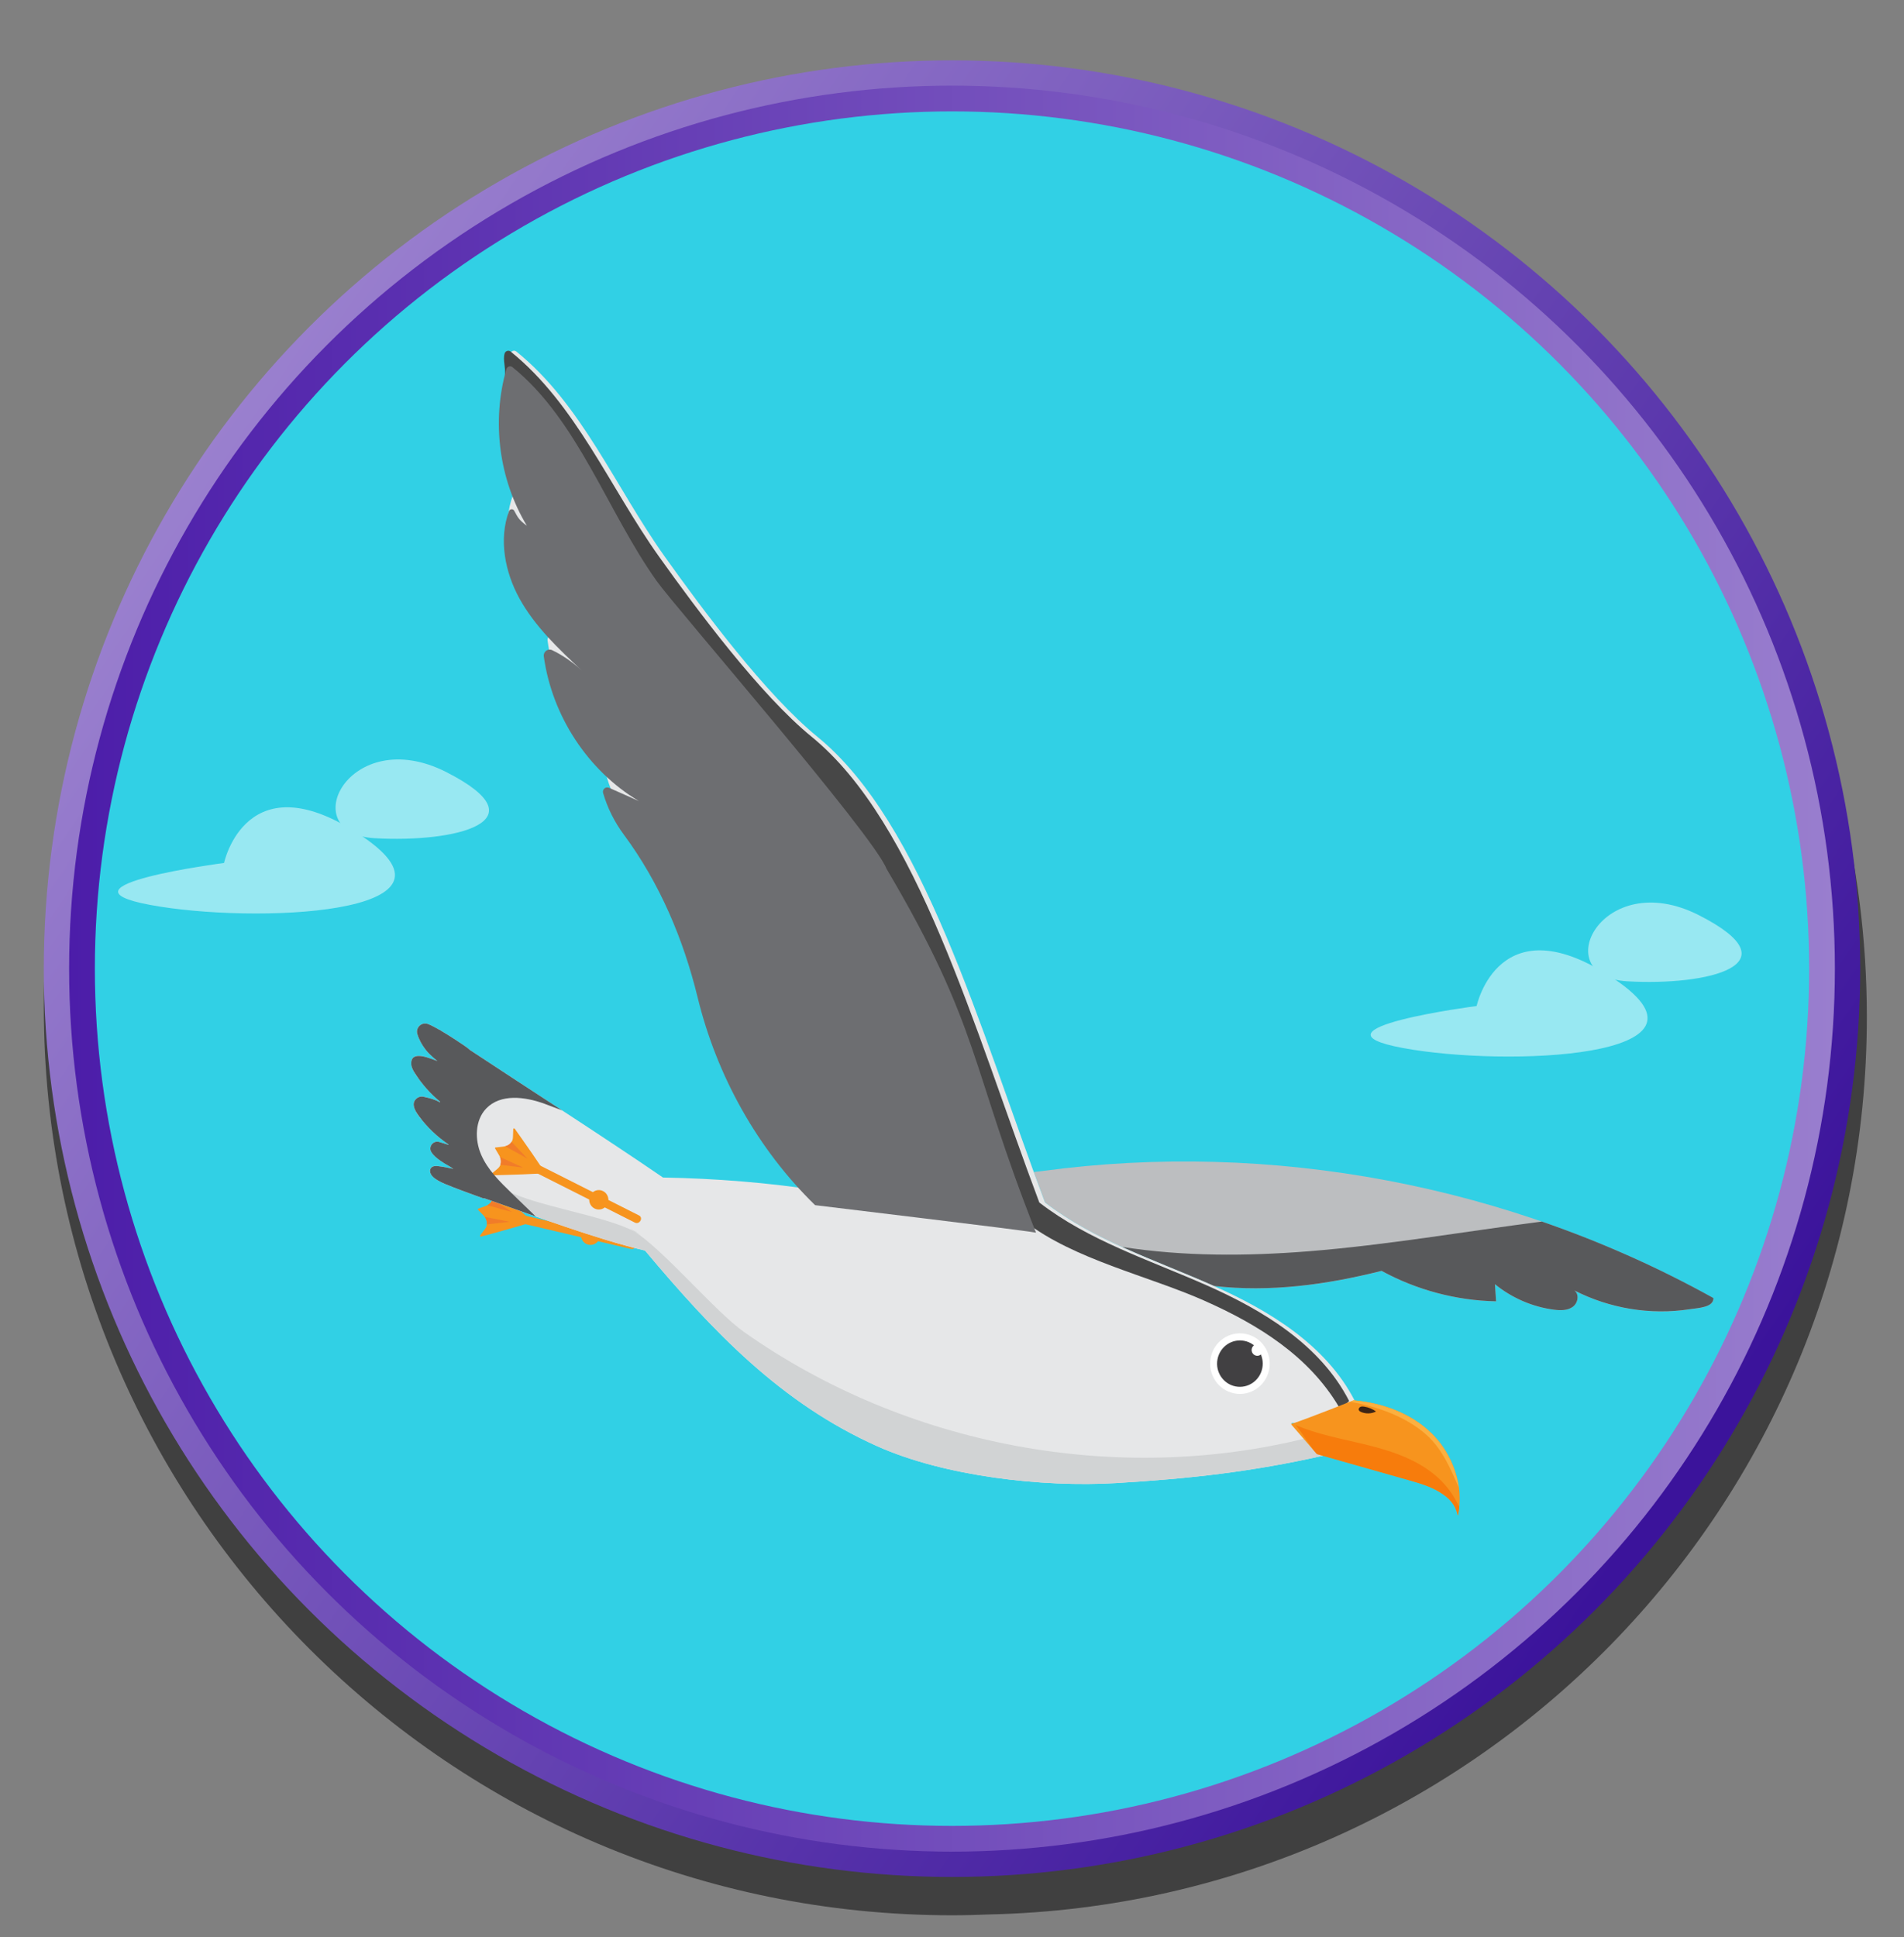 <?xml version="1.0" encoding="UTF-8"?><svg id="a" xmlns="http://www.w3.org/2000/svg" xmlns:xlink="http://www.w3.org/1999/xlink" viewBox="0 0 443.78 451.48"><rect x="0" y="0" width="443.78" height="451.48" fill="#808080" stroke="none"/><defs><style>.e{fill:#fff;}.f{opacity:.5;}.g{fill:#f77c0c;}.h{fill:#f17c29;}.i{fill:#6d6e71;}.j{fill:#3c2415;}.k{fill:url(#b);}.l{fill:#fbb040;}.m{clip-path:url(#d);}.n{fill:none;}.o{fill:#474747;}.p{fill:#d1d3d4;}.q{fill:#e6e7e8;}.r{fill:#bcbec0;}.s{fill:#f7941e;}.t{fill:#31d0e5;stroke:url(#c);stroke-miterlimit:10;stroke-width:6px;}.u{fill:#58595b;}.v{fill:#414042;}</style><linearGradient id="b" x1="43.17" y1="103.28" x2="392.43" y2="342.6" gradientTransform="matrix(1, 0, 0, 1, 0, 0)" gradientUnits="userSpaceOnUse"><stop offset="0" stop-color="#9b81cf"/><stop offset="1" stop-color="#3b139b"/></linearGradient><linearGradient id="c" x1="16.1" y1="225.74" x2="427.68" y2="225.74" gradientTransform="matrix(1, 0, 0, 1, 0, 0)" gradientUnits="userSpaceOnUse"><stop offset="0" stop-color="#4c1da9"/><stop offset="1" stop-color="#997ece"/></linearGradient><clipPath id="d"><circle class="n" cx="225.89" cy="228.06" r="209.22"/></clipPath></defs><path class="f" d="M435.12,236.99c0-36.23-9.21-70.32-25.42-100.03-35.31-67.72-106.15-113.96-187.81-113.96C104.98,23,10.21,117.77,10.21,234.67s94.77,211.68,211.68,211.68c2.97,0,5.93-.08,8.87-.2,113.3-2.59,204.36-95.24,204.36-209.16Z"/><g><g><circle class="k" cx="221.89" cy="225.74" r="211.68"/><circle class="t" cx="221.89" cy="225.74" r="202.78"/></g><g class="m"><g><g class="f"><g><path class="e" d="M52.22,201.11s5.22-24.5,32.29-6.16c27.07,18.34-25.59,20.4-49.51,15.94-23.92-4.46,17.22-9.78,17.22-9.78Z"/><path class="e" d="M104.02,179.93c22.63,11.5,2.17,16.5-16.72,15.41-18.88-1.09-5.92-26.9,16.72-15.41Z"/></g><g><path class="e" d="M344.17,234.45s5.22-24.5,32.29-6.16c27.07,18.34-25.59,20.4-49.51,15.94-23.92-4.46,17.22-9.78,17.22-9.78Z"/><path class="e" d="M395.97,213.28c22.63,11.5,2.17,16.5-16.72,15.41-18.88-1.09-5.92-26.9,16.72-15.41Z"/></g></g><g><path class="r" d="M282.96,299.7c-.15-.07-.3-.14-.44-.2-13.28-5.87-27.41-10.36-38.93-19.27-.88-2.35-1.76-4.72-2.62-7.1,.59-.06,1.19-.12,1.8-.2,53.52-7.28,109.23,3.25,156.59,29.6,.04,2.18-3.41,2.28-5.54,2.6-9.11,1.4-18.63-.16-26.86-4.37,1.2,.92,.83,2.96-.4,3.83-1.23,.87-2.86,.84-4.35,.65-5.01-.65-9.83-2.73-13.77-5.94,.09,1.33,.17,2.66,.26,3.99-9.28-.18-18.51-2.64-26.69-7.1-12.81,3.23-26.05,5.03-39.05,3.52Z"/><path class="u" d="M282.96,299.7c-.15-.07-.3-.14-.44-.2-6.93-3.06-14.09-5.77-21-8.91,14.3,2.23,29,2.17,43.47,1.02,18.21-1.45,36.25-4.59,54.38-6.93,13.8,4.77,27.2,10.72,39.99,17.83,.04,2.18-3.41,2.28-5.54,2.6-9.11,1.4-18.63-.16-26.86-4.37,1.2,.92,.83,2.96-.4,3.83-1.23,.87-2.86,.84-4.35,.65-5.01-.65-9.83-2.73-13.77-5.94,.09,1.33,.17,2.66,.26,3.99-9.28-.18-18.51-2.64-26.69-7.1-12.81,3.23-26.05,5.03-39.05,3.52Z"/><g><path class="s" d="M147.05,291.06l-24.9-5.84c-1.19-.28-.69-2.14,.5-1.86,8.3,1.95,16.6,3.89,24.9,5.84,1.19,.28,.69,2.14-.5,1.86Z"/><path class="s" d="M138.14,285.65c-1.2-.28-2.4,.48-2.68,1.7-.28,1.22,.47,2.44,1.67,2.72,1.2,.28,2.4-.48,2.68-1.7,.28-1.22-.47-2.44-1.67-2.72Z"/><path class="s" d="M123.95,284.74c.06-.28-7.2-6.66-9.11-8.34-.15-.13-.39-.05-.35,.12l.38,1.91c.22,1.13-.44,2.17-1.66,2.62l-1.74,.63c-.11,.04-.14,.16-.06,.25l1.3,1.35c.91,.94,1.05,2.18,.36,3.09l-1.17,1.55c-.1,.13,.08,.31,.27,.26,2.44-.66,11.72-3.17,11.79-3.44Z"/><g><path class="h" d="M119.3,282.45l-5.73-1.57c.61-.31,1.03-.8,1.22-1.36l4.52,2.93Z"/><path class="h" d="M112.96,283.59l5.83,1.14-5.32,.62c.07-.59-.1-1.21-.51-1.76Z"/></g></g><path class="q" d="M121.95,135.8c-3.38-6.15-4.85-13.79-2.42-20.33,.2-.54,.94-.6,1.22-.1,.86,1.54,1.02,2.11,2.97,3.52-6.51-10.77-8.27-24.38-4.78-36.51,.18-.61,.93-.85,1.42-.45,15.24,12.29,23.09,31.66,34.54,47.73,8.9,12.49,23.63,32.26,35.58,42.01,24.74,20.17,37.72,67.66,53.09,108.56,11.52,8.9,25.65,13.4,38.93,19.27,13.28,5.87,26.6,13.93,33.28,26.98-1.5,1.36-11.55,5.55-14.84,5.11,3.98,4.2,4.05,2.92,7.39,7.67-16.75,3.77-31.05,5.34-48.18,6.37-17.13,1.03-39.96-1.56-55.66-8.58-22.43-10.02-38.26-26.67-54.15-45.61-11.1-2.58-26.3-8.28-37.53-12.2-.03,.02-.06,.05-.1,.07,0,0-3.95-1.42-5.2-1.9-3.03-1.15-4.74-1.78-5.98-2.64-.42-.29-.82-.64-1.08-1.09s-.32-1.05-.02-1.47c.37-.5,1.1-.54,1.71-.45,1.72,.23,2.01,.33,3.52,.64-1.41-1.01-1.52-.84-2.93-1.84-.83-.59-1.68-1.21-2.21-2.1l-.02-.03c-.72-1.24,.52-2.72,1.87-2.3,.65,.2,1.25,.38,2.18,.67,0-.04-.02-.07-.03-.11-2.62-1.77-4.95-3.98-6.84-6.53-.55-.73-1.07-1.52-1.24-2.43v-.03c-.24-1.3,.99-2.39,2.26-2.11,1.5,.34,2.55,.57,3.85,1.31,0-.07-.02-.14-.03-.2-2.26-1.87-4.23-4.1-5.82-6.59-.42-.66-.82-1.36-.86-2.14-.17-3.52,4.71-1.15,6.12-.7,0,0-1.75-1.36-2.7-2.57-.88-1.11-1.59-2.37-2-3.74-.46-1.52,1.06-2.89,2.52-2.31,.72,.28,1.66,.78,2.66,1.36v-.04c.15,.1,.3,.2,.45,.3,2.21,1.3,4.59,2.91,5.48,3.52,.43,.29,.81,.59,1.16,.91,14.91,9.86,30.79,19.99,45,29.72,12.33,.22,24.4,1.19,36.59,3.04-13.54-13.08-23.13-30.23-27.63-48.64-3.33-13.63-8.87-26.7-17.18-37.92-2.17-2.92-3.84-6.23-4.86-9.74-.24-.83,.59-1.57,1.38-1.22l6.97,3.1c-11.89-7.06-20.27-19.88-22.17-33.72-.15-1.09,.95-1.91,1.93-1.45,2.12,.98,4.85,2.79,6.94,4.77-5.43-5.09-10.96-10.29-14.56-16.84Z"/><g><path class="q" d="M133.14,157.06c-1.41-1.33-3.09-2.56-4.7-3.54-.1-.41-.2-.82-.28-1.23,1.63,1.62,3.3,3.21,4.98,4.77Z"/><path class="q" d="M142.98,185.16c1.12,.82,2.27,1.6,3.46,2.31l-3.03-1.35c-.16-.32-.28-.64-.43-.96Z"/><path class="q" d="M99.18,261.14c0,.07,.02,.14,.03,.2-.32-.18-.62-.33-.92-.46-.19-.24-.4-.47-.58-.71-.26-.35-.51-.71-.72-1.08,.7,.72,1.42,1.41,2.19,2.05Z"/><path class="q" d="M118.38,121.49c.02-.53,.06-1.07,.12-1.6,.57,1.17,1.18,2.31,1.85,3.42-1.05-.76-1.57-1.28-1.97-1.83Z"/><path class="q" d="M96.58,249.88c.93,.96,2.04,1.82,2.04,1.82-.26-.08-.63-.23-1.06-.39-.28-.39-.56-.78-.82-1.19-.05-.08-.1-.16-.15-.24Z"/><path class="o" d="M280.71,303.12c-13.28-5.87-30.31-9.56-41.84-18.46-15.37-40.9-32.06-85.68-53.09-108.56-10.46-11.38-26.68-29.52-35.58-42.01-11.23-15.75-17.89-34.34-32.54-46.66,.28-1.59-.5-3.49-.05-5.04,.18-.61,.93-.85,1.42-.45,15.24,12.29,23.09,31.66,34.54,47.73,8.9,12.49,23.63,32.26,35.58,42.01,24.74,20.17,37.72,67.66,53.09,108.56,11.52,8.9,25.65,13.4,38.93,19.27,13.28,5.87,26.6,13.93,33.28,26.98-.57,.51-.17,.51-2.35,1.43-6.98-11.84-18.83-19.25-31.39-24.79Z"/></g><path class="e" d="M282.18,316.46c-.72,3.83,1.74,7.53,5.51,8.26,3.77,.74,7.41-1.77,8.13-5.6,.72-3.83-1.74-7.53-5.51-8.26-3.77-.74-7.41,1.77-8.13,5.6Z"/><path class="v" d="M283.77,316.77c-.56,2.93,1.33,5.77,4.22,6.33,2.88,.56,5.67-1.36,6.23-4.29,.55-2.93-1.33-5.77-4.22-6.33-2.88-.56-5.67,1.36-6.23,4.29Z"/><path class="e" d="M291.75,314.36c-.14,.73,.33,1.44,1.05,1.58,.72,.14,1.42-.34,1.56-1.07,.14-.73-.33-1.44-1.05-1.58-.72-.14-1.42,.34-1.56,1.07Z"/><path class="i" d="M119.84,119.01c.86,1.54,1.02,2.11,2.97,3.52-6.51-10.77-8.27-24.38-4.78-36.51,.18-.61,.93-.85,1.42-.45,15.24,12.29,22.16,33.78,33.62,49.85,4.6,6.45,50.35,58.92,53.56,67.05,21.97,37.15,19.46,45.94,34.84,84.8-3.84-.71-47.63-5.91-51.49-6.41-13.4-13.05-22.9-30.09-27.37-48.39-3.33-13.63-8.87-26.7-17.18-37.92-2.17-2.92-3.84-6.23-4.86-9.74-.24-.83,.59-1.57,1.38-1.22l6.97,3.1c-11.89-7.06-20.27-19.88-22.17-33.72-.15-1.09,.95-1.91,1.93-1.45,2.12,.98,4.85,2.79,6.94,4.77-5.43-5.09-10.96-10.29-14.56-16.84-3.38-6.15-4.85-13.79-2.42-20.33,.2-.54,.94-.6,1.22-.1Z"/><g><path class="q" d="M128.45,153.53c-.1-.41-.2-.82-.28-1.23,.09,.41,.18,.82,.28,1.23Z"/><path class="q" d="M99.2,261.35c-.32-.18-.62-.33-.92-.46-.19-.24-.4-.47-.58-.71-.26-.35-.51-.71-.72-1.08,.7,.72,1.42,1.41,2.19,2.05,0,.07,.02,.14,.03,.2Z"/><path class="q" d="M98.62,251.71c-.26-.08-.63-.23-1.06-.39-.28-.39-.56-.78-.82-1.19-.05-.08-.1-.16-.15-.24,.93,.96,2.04,1.82,2.04,1.82Z"/><path class="e" d="M161.03,138.08c-.13-.18-.27-.36-.4-.54,.13,.18,.27,.36,.4,.54Z"/><path class="e" d="M158.95,135.26c-.12-.16-.24-.32-.35-.48,.11,.16,.24,.32,.35,.48Z"/><path class="e" d="M157.1,132.71c-.14-.19-.28-.39-.42-.58,.14,.19,.28,.39,.42,.58Z"/><path class="e" d="M165.5,144.01c-.18-.23-.36-.46-.53-.69,.18,.23,.36,.46,.53,.69Z"/><path class="e" d="M170.24,150.05c-.21-.27-.43-.53-.64-.8,.21,.27,.43,.53,.64,.8Z"/><path class="e" d="M167.83,147.01c-.19-.24-.38-.49-.57-.73,.19,.24,.38,.49,.57,.73Z"/><path class="e" d="M163.24,141.04c-.16-.22-.33-.43-.49-.65,.16,.21,.33,.43,.49,.65Z"/><path class="e" d="M139.06,104.38c-2.65-4.19-5.42-8.27-8.48-12.07,3.06,3.8,5.83,7.87,8.48,12.07Z"/><path class="e" d="M130.58,92.32c-1.16-1.44-2.37-2.82-3.63-4.17,1.25,1.35,2.47,2.73,3.63,4.17Z"/></g><g><path class="s" d="M147.97,284.92c-7.63-3.85-15.26-7.7-22.89-11.55-1.1-.55-.13-2.22,.96-1.67,7.63,3.85,15.26,7.7,22.89,11.55,1.1,.55,.13,2.22-.96,1.67Z"/><path class="s" d="M140.56,277.58c-1.11-.56-2.45-.1-2.99,1.02-.55,1.12-.1,2.49,1.01,3.04,1.1,.56,2.45,.1,2.99-1.02,.55-1.12,.1-2.49-1.01-3.04Z"/><path class="s" d="M126.96,273.34c.12-.25-5.48-8.18-6.96-10.26-.11-.16-.37-.14-.37,.03l-.07,1.95c-.04,1.15-.92,2.01-2.21,2.15l-1.84,.21c-.12,.01-.18,.12-.11,.23l.95,1.61c.67,1.13,.53,2.36-.35,3.09l-1.49,1.23c-.13,.11,0,.32,.2,.32,2.53-.06,12.13-.31,12.25-.57Z"/><g><path class="h" d="M122.97,270.02l-5.22-2.88c.66-.16,1.18-.53,1.49-1.03l3.72,3.92Z"/><path class="h" d="M116.53,269.63l5.41,2.48-5.32-.65c.21-.55,.18-1.2-.09-1.83Z"/></g></g><g><path class="p" d="M147.9,287.02c-3.78-2.39,3.94,2.12,0,0h0Z"/><path class="p" d="M117.87,277.34c6.98,3.75,23.05,5.93,30.03,9.68,6.81,4.3,18.87,18.7,25.44,23.34,37.69,26.63,86.81,35.87,131.4,24.74,.99,.84,1.85,1.67,3.6,4.16-16.75,3.77-31.05,5.34-48.18,6.37-17.13,1.03-39.96-1.56-55.66-8.58-22.43-10.02-38.26-26.67-54.15-45.61-8.81-2.05-20.17-6.05-30.11-9.58,.2-1.16-2.76-3.38-2.38-4.52Z"/></g><path class="u" d="M100.46,273.69c-.26-.45-.32-1.05-.02-1.47,.37-.5,1.1-.54,1.71-.45,1.72,.23,2.01,.33,3.52,.64-1.41-1.01-1.52-.84-2.93-1.84-.83-.59-1.68-1.21-2.21-2.1l-.02-.03c-.72-1.24,.52-2.72,1.87-2.3,.65,.2,1.25,.38,2.18,.67,0-.04-.02-.07-.03-.11-2.62-1.77-4.95-3.98-6.84-6.53-.55-.73-1.07-1.52-1.24-2.43v-.03c-.24-1.3,.99-2.39,2.26-2.11,1.5,.34,2.55,.57,3.85,1.31,0-.07-.02-.14-.03-.2-2.26-1.87-4.23-4.1-5.82-6.59-.42-.66-.82-1.36-.86-2.14-.17-3.52,4.71-1.15,6.12-.7,0,0-1.75-1.36-2.7-2.57-.88-1.11-1.59-2.37-2-3.74-.46-1.52,1.06-2.89,2.52-2.31,.72,.28,1.66,.78,2.66,1.36v-.04c.15,.1,.3,.2,.45,.3,2.21,1.3,4.59,2.91,5.48,3.52,.43,.29,.81,.59,1.16,.91,7.03,4.65,14.28,9.36,21.47,14.06-1.4-.51-2.78-1.06-4.15-1.56-4.52-1.64-10.2-2.36-13.54,1.13-2.63,2.75-2.69,7.26-1.17,10.77,1.52,3.51,4.32,6.25,7.05,8.9l5.66,5.48c-4.25-1.5-8.37-2.97-12.05-4.26-.03,.02-.06,.05-.1,.07,0,0-3.95-1.42-5.2-1.9-3.03-1.15-4.74-1.78-5.98-2.64-.42-.29-.82-.64-1.08-1.09Z"/><path class="s" d="M300.9,331.9c2.16,2.47,3.87,4.49,6.03,6.96,7.11,2.02,14.23,4.04,21.34,6.06,2.51,.71,5.06,1.44,7.3,2.82,2.24,1.38,3.6,2.8,4.22,5.46,1.56-6.89-1.21-14.33-6.08-19.12-4.87-4.79-11.56-7.16-18.23-7.74,0,0-9.61,3.86-14.58,5.55Z"/><path class="g" d="M301.96,332.11c4.98,2.11,10.36,3.12,15.62,4.37,6,1.43,12.09,3.29,16.9,7.29,2.37,1.97,4.37,4.57,5.64,7.47-.07,.66-.17,1.32-.32,1.97-.62-2.67-1.98-4.08-4.22-5.46-2.24-1.38-4.79-2.11-7.3-2.82-7.11-2.02-14.23-4.04-21.34-6.06-2.06-2.36-3-4.42-4.97-6.75Z"/><path class="j" d="M317.22,329.05c1.11,.49,2.43,.45,3.5-.11-.82-.59-1.79-.98-2.79-1.13-.29-.04-.59-.06-.85,.06-.26,.12-.46,.43-.38,.71,.07,.23,.3,.37,.51,.46Z"/><path class="l" d="M332.63,334.53c-4.76-4.36-11.66-6.78-17.98-7.85,.52-.21,.83-.33,.83-.33,6.67,.59,13.36,2.95,18.23,7.74,3.36,3.3,5.67,7.86,6.31,12.63-1.91-4.43-3.85-8.95-7.39-12.19Z"/></g></g></g></g></svg>